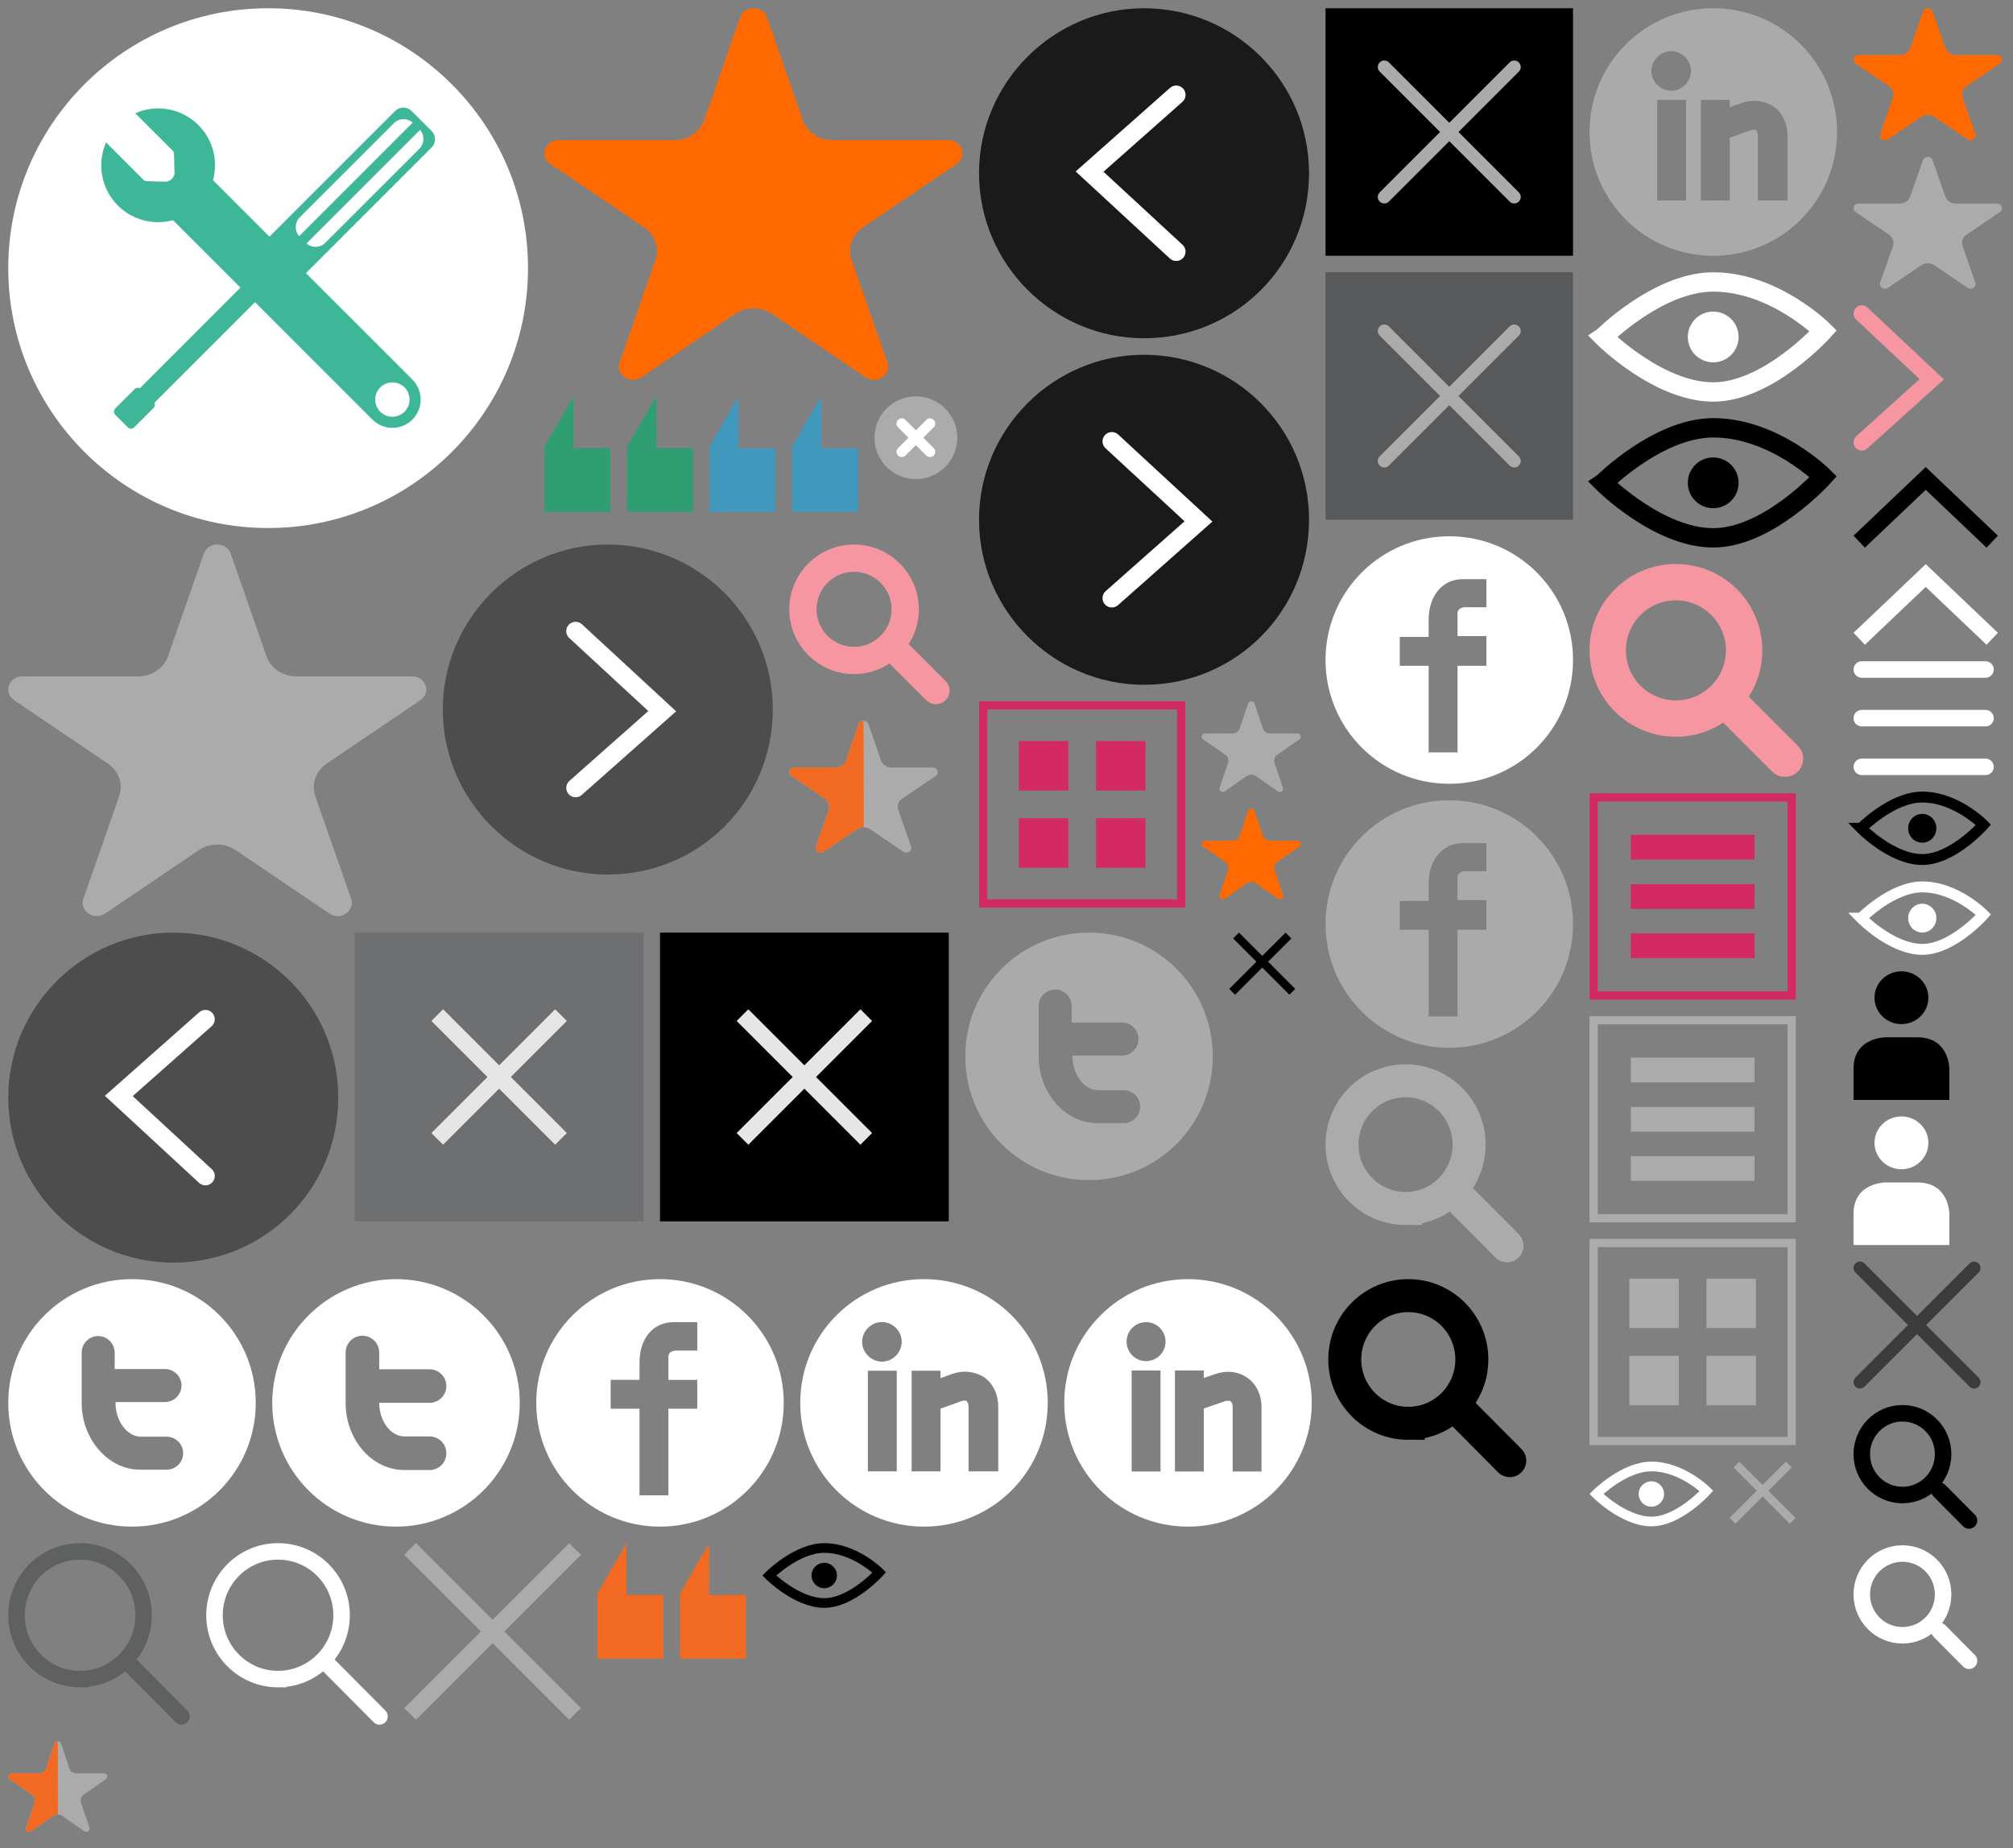 <?xml version="1.0" encoding="utf-8"?><!DOCTYPE svg PUBLIC "-//W3C//DTD SVG 1.1//EN" "http://www.w3.org/Graphics/SVG/1.1/DTD/svg11.dtd"><svg width="244" height="224" viewBox="0 0 244 224" xmlns="http://www.w3.org/2000/svg" xmlns:xlink="http://www.w3.org/1999/xlink"><rect x="0" y="0" width="244" height="224" fill="#808080" stroke="none"/><svg id="arrow-next" viewBox="-1 -1 42 42" width="42" height="42" x="52.67" y="65"><style>.aast0{opacity:.4}.aast1{fill:none;stroke:#fff;stroke-width:2.264;stroke-linecap:round}</style><g id="aaXMLID_8_" class="aast0"><path id="aaXMLID_10_" d="M20 40C9 40 0 31 0 20S9 0 20 0s20 8.9 20 20-8.9 20-20 20"/></g><path id="aaXMLID_4_" class="aast1" d="M16.1 29.5l10.5-9.3-10.5-9.7"/></svg><svg id="arrow-next-active" viewBox="-1 -1 42 42" width="42" height="42" x="117.67" y="42"><style>.abst0{opacity:.8}.st1{opacity:.4}.abst2{fill:none;stroke:#fff;stroke-width:2.264;stroke-linecap:round}</style><g id="abXMLID_8_" class="abst0"><path id="abXMLID_10_" d="M20 40C9 40 0 31 0 20S9 0 20 0s20 8.9 20 20-8.9 20-20 20"/></g><path id="abXMLID_4_" class="abst2" d="M16.1 29.5l10.5-9.3-10.5-9.7"/></svg><svg id="arrow-previous" viewBox="-1 -1 42 42" width="42" height="42" y="112.04"><style>.acst0{opacity:.4}.acst1{fill:none;stroke:#fff;stroke-width:2.264;stroke-linecap:round}</style><g id="acXMLID_8_" class="acst0"><path id="acXMLID_10_" d="M20 0c11 0 20 8.9 20 20s-8.9 20-20 20C9 40 0 31 0 20S9 0 20 0"/></g><path id="acXMLID_4_" class="acst1" d="M23.9 10.5l-10.5 9.3 10.5 9.7"/></svg><svg id="arrow-previous-active" viewBox="-1 -1 42 42" width="42" height="42" x="117.67"><style>.adst0{opacity:.8}.st1{opacity:.4}.adst2{fill:none;stroke:#fff;stroke-width:2.264;stroke-linecap:round}</style><g id="adXMLID_8_" class="adst0"><path id="adXMLID_10_" d="M20 0c11 0 20 8.9 20 20s-8.9 20-20 20C9 40 0 31 0 20S9 0 20 0"/></g><path id="adXMLID_4_" class="adst2" d="M23.9 10.5l-10.5 9.3 10.5 9.7"/></svg><svg width="12.96" height="19.61" viewBox="-1 -1 12.96 19.61" id="arrow-thin-right" x="223.67" y="36"><path fill="none" stroke="#F596A1" stroke-width="2" stroke-linecap="round" d="M1 16.614L9.482 8.97 1 1"/></svg><svg width="19.5" height="11.77" viewBox="-1 -1 19.5 11.77" id="arrow-up-black" x="223.67" y="55.61"><path fill="none" stroke="#000" stroke-width="2" d="M16.81 9.044L8.753 1.38.69 9.044"/></svg><svg width="19.5" height="11.77" viewBox="-1 -1 19.5 11.77" id="arrow-up-white" x="223.67" y="67.38"><path fill="none" stroke="#FFF" stroke-width="2" d="M16.81 9.044L8.753 1.38.69 9.044"/></svg><svg width="27" height="27" viewBox="-1 -1 27 27" id="btn-grid" x="191.67" y="149.16"><path fill="none" stroke="#ABABAB" d="M.5.5v24h24V.5H.5z"/><path fill="#ABABAB" d="M4.828 4.82v6h6v-6h-6M4.828 14.176v6h6v-6h-6M14.172 4.82v6h6v-6h-6M14.172 14.176v6h6v-6h-6"/></svg><svg width="27" height="27" viewBox="-1 -1 27 27" id="btn-grid-active" x="117.67" y="84"><path fill="none" stroke="#D42A63" d="M.5.5v24h24V.5H.5z"/><path fill="#D42A63" d="M4.828 4.82v6h6v-6h-6M4.828 14.176v6h6v-6h-6M14.172 4.82v6h6v-6h-6M14.172 14.176v6h6v-6h-6"/></svg><svg width="27" height="27" viewBox="-1 -1 27 27" id="btn-list" x="191.67" y="122.16"><path fill="none" stroke="#ABABAB" d="M.5.5v24h24V.5H.5z"/><path fill="#ABABAB" d="M5 5.03v3h15v-3H5M5 11.007v3h15v-3H5M5 16.967v3h15v-3H5"/></svg><svg width="27" height="27" viewBox="-1 -1 27 27" id="btn-list-active" x="191.67" y="95.16"><path fill="none" stroke="#D42A63" d="M.5.5v24h24V.5H.5z"/><path fill="#D42A63" d="M5 5.03v3h15v-3H5M5 11.007v3h15v-3H5M5 16.967v3h15v-3H5"/></svg><svg width="23.41" height="23.41" viewBox="-1 -1 23.41 23.41" id="close" x="48" y="186.04"><path fill="none" stroke="#ABABAB" stroke-width="2" d="M.707.707l20 20m-20 0l20-20"/></svg><svg width="37" height="37" viewBox="-1 -1 37 37" id="close-box" x="42" y="112.04"><path fill="#6D6F71" d="M35 35H0V0h35v35"/><path fill="#E6E6E6" d="M9.293 10.71l15 15 1.414-1.417-15-15"/><path fill="#E6E6E6" d="M10.708 25.707l15-15-1.416-1.413-15 15"/></svg><svg width="37" height="37" viewBox="-1 -1 37 37" id="close-box-black" x="79" y="112.04"><path d="M35 35H0V0h35v35"/><path fill="#E6E6E6" d="M9.293 10.71l15 15 1.414-1.417-15-15"/><path fill="#E6E6E6" d="M10.708 25.707l15-15-1.416-1.413-15 15"/></svg><svg width="32" height="32" viewBox="-1 -1 32 32" id="close-box-black-mobile" x="159.67"><path d="M30 30H0V0h30v30"/><path fill="#ABABAB" d="M6.565 7.68L22.32 23.433c.308.307.807.307 1.114 0 .308-.31.308-.807 0-1.115L7.68 6.564c-.308-.308-.807-.308-1.115 0-.307.308-.307.807 0 1.114"/><path fill="#ABABAB" d="M7.68 23.434L23.432 7.68c.308-.31.308-.807 0-1.115s-.807-.308-1.114 0L6.563 22.32c-.307.307-.307.805 0 1.113.308.31.807.31 1.115 0"/></svg><svg width="32" height="32" viewBox="-1 -1 32 32" id="close-box-mobile" x="159.67" y="32"><path fill="#58595B" d="M30 30H0V0h30v30"/><path fill="#ABABAB" d="M6.565 7.68L22.32 23.433c.308.307.807.307 1.114 0 .308-.31.308-.807 0-1.115L7.68 6.564c-.308-.308-.807-.308-1.115 0-.307.308-.307.807 0 1.114"/><path fill="#ABABAB" d="M7.68 23.434L23.432 7.68c.308-.31.308-.807 0-1.115s-.807-.308-1.114 0L6.563 22.32c-.307.307-.307.805 0 1.113.308.31.807.31 1.115 0"/></svg><svg width="12.03" height="12.03" viewBox="-1 -1 12.03 12.03" id="close-filter" x="105" y="47.04"><path fill="#ABABAB" d="M5.016 10.032c2.77 0 5.017-2.246 5.017-5.017C10.033 2.245 7.786 0 5.016 0 2.246 0 0 2.246 0 5.016s2.246 5.016 5.016 5.016z"/><path fill="none" stroke="#FFF" stroke-width="1.274" stroke-linecap="round" d="M6.727 3.305l-3.422 3.42M3.305 3.305l3.422 3.42"/></svg><svg width="17.39" height="17.39" viewBox="-1 -1 17.39 17.39" id="close-menu-mobile" x="223.67" y="151.91"><g fill="none" stroke="#3C3C3C" stroke-width="1.555" stroke-linecap="round"><path d="M.778.778l13.837 13.837M14.615.778L.778 14.615"/></g></svg><svg width="10" height="9.53" viewBox="-1 -1 10 9.53" id="close-small" x="208.65" y="176.16"><path fill="none" stroke="#ABABAB" d="M.827.354l6.82 6.82m-7.293 0L7.176.354"/></svg><svg width="10" height="9.53" viewBox="-1 -1 10 9.53" id="close-small-black" x="148" y="112.04"><path fill="none" stroke="#000" d="M.827.354l6.82 6.82m-7.293 0L7.176.354"/></svg><svg width="16.98" height="9.84" viewBox="-1 -1 16.98 9.84" id="eye" x="191.67" y="176.16"><path fill="none" stroke="#FFF" stroke-width="1.173" d="M.83 3.92S4.165.588 7.5.588c3.707 0 6.67 2.963 6.67 2.963S10.835 7.256 7.5 7.256.83 3.92.83 3.92z"/><path fill="#FFF" d="M7.497 5.46c.85 0 1.54-.688 1.54-1.54 0-.85-.69-1.537-1.54-1.537-.85 0-1.54.688-1.54 1.538 0 .85.69 1.54 1.54 1.54z"/></svg><svg width="18.65" height="10.89" viewBox="-1 -1 18.65 10.89" id="eye-big" x="223.67" y="105.84"><path fill="none" stroke="#FFF" stroke-width="1.323" d="M.926 4.446S4.63.66 8.336.66c4.116 0 7.41 3.365 7.41 3.365S12.038 8.23 8.335 8.23C4.63 8.23.925 4.446.925 4.446z"/><path fill="#FFF" d="M8.332 6.19c.946 0 1.71-.78 1.71-1.744S9.278 2.7 8.333 2.7s-1.71.782-1.71 1.746c0 .963.765 1.744 1.71 1.744z"/></svg><svg width="18.65" height="10.89" viewBox="-1 -1 18.65 10.89" id="eye-big-black" x="223.67" y="94.95"><path fill="none" stroke="#000" stroke-width="1.323" d="M.926 4.446S4.63.66 8.336.66c4.116 0 7.41 3.365 7.41 3.365S12.038 8.23 8.335 8.23C4.63 8.23.925 4.446.925 4.446z"/><path d="M8.332 6.19c.946 0 1.71-.78 1.71-1.744S9.278 2.7 8.333 2.7s-1.71.782-1.71 1.746c0 .963.765 1.744 1.71 1.744z"/></svg><svg width="16.98" height="9.84" viewBox="-1 -1 16.98 9.84" id="eye-black" x="91.41" y="186.04"><path fill="none" stroke="#000" stroke-width="1.173" d="M.83 3.92S4.165.588 7.5.588c3.707 0 6.67 2.963 6.67 2.963S10.835 7.256 7.5 7.256.83 3.92.83 3.92z"/><path d="M7.497 5.46c.85 0 1.54-.688 1.54-1.54 0-.85-.69-1.537-1.54-1.537-.85 0-1.54.688-1.54 1.538 0 .85.69 1.54 1.54 1.54z"/></svg><svg width="31.95" height="17.68" viewBox="-1 -1 31.95 17.68" id="eye-xl" x="191.67" y="32"><path fill="none" stroke="#FFF" stroke-width="2.346" d="M1.66 7.842s6.668-6.668 13.337-6.668c7.41 0 13.338 5.927 13.338 5.927s-6.67 7.41-13.338 7.41c-6.67 0-13.338-6.668-13.338-6.668z"/><path fill="#FFF" d="M14.99 10.92c1.7 0 3.08-1.378 3.08-3.078s-1.38-3.078-3.08-3.078c-1.7 0-3.077 1.378-3.077 3.078s1.378 3.077 3.078 3.077z"/></svg><svg width="31.95" height="17.68" viewBox="-1 -1 31.95 17.68" id="eye-xl-black" x="191.67" y="49.68"><path fill="none" stroke="#000" stroke-width="2.346" d="M1.66 7.842s6.668-6.668 13.337-6.668c7.41 0 13.338 5.927 13.338 5.927s-6.67 7.41-13.338 7.41c-6.67 0-13.338-6.668-13.338-6.668z"/><path d="M14.99 10.92c1.7 0 3.08-1.378 3.08-3.078s-1.38-3.078-3.08-3.078c-1.7 0-3.077 1.378-3.077 3.078s1.378 3.077 3.078 3.077z"/></svg><svg width="65" height="65" viewBox="-1 -1 65 65" id="icon-customize"><path fill="#FFF" d="M31.5 63C48.897 63 63 48.896 63 31.5 63 14.103 48.897 0 31.5 0S0 14.103 0 31.5C0 48.896 14.103 63 31.5 63z"/><path fill="#3EB799" d="M48.986 45.006c-.01-.01-.02-.018-.032-.027l-.013-.017-.64-.643-.104-.105L24.82 20.842c.624-2.307.037-4.874-1.775-6.685-2.07-2.07-5.125-2.543-7.654-1.432l4.6 4.598c.062.062.097.15.1.26l.063 2.41c.006.218-.12.483-.334.695-.213.213-.478.34-.695.334l-2.41-.063c-.11-.004-.2-.04-.26-.102l-4.6-4.598c-1.11 2.528-.637 5.584 1.433 7.654 1.812 1.812 4.378 2.4 6.685 1.775l23.48 23.478.64.643.018.013.028.03c1.34 1.34 3.51 1.34 4.85 0 1.336-1.337 1.336-3.507-.002-4.847zm-.952 3.896c-.813.814-2.13.814-2.944 0-.812-.812-.812-2.13 0-2.945.813-.812 2.13-.812 2.944 0 .813.814.813 2.133 0 2.945z"/><path fill="#3EB799" d="M51.317 14.882l-2.43-2.43c-.55-.547-1.44-.548-1.99 0l-.583.585-.098.096-15.67 15.673c-.13.128-.224.29-.273.47l-.9 3.36-13.416 13.417c-.202-.104-.453-.076-.622.094L12.97 48.51c-.21.21-.21.553 0 .764l1.526 1.527c.21.212.553.212.764 0l2.365-2.364c.168-.17.196-.42.094-.623l13.416-13.416 3.357-.9c.182-.05.343-.143.472-.27l15.77-15.77h-.002l.585-.585c.547-.55.547-1.442 0-1.99zM35.337 25.34l11.406-11.405c.627-.627 1.622-.65 2.283-.08L35.26 27.622c-.57-.66-.548-1.656.078-2.283zm14.498-8.313L38.43 28.43c-.627.628-1.62.65-2.28.08l13.766-13.766c.567.66.546 1.655-.08 2.283z"/></svg><svg width="19" height="15.8" viewBox="-1 -1 19 15.8" id="menu" x="223.67" y="79.15"><path fill="#FFF" stroke="#FFF" stroke-width="2" stroke-linecap="round" d="M1 1h15M1 12.795h15M1 6.897h15"/></svg><svg width="20" height="16" viewBox="-1 -1 20 16" id="quote-blue" x="85" y="47.04"><g fill="#4198BD"><path d="M0 6.084V14h7.984V6.29H3.522V0L0 6.084M10.017 6.084V14H18V6.29h-4.46V0l-3.523 6.084"/></g></svg><svg width="20" height="16" viewBox="-1 -1 20 16" id="quote-green" x="65" y="47.04"><g fill="#309E73"><path d="M0 6.084V14h7.984V6.29H3.522V0L0 6.084M10.017 6.084V14H18V6.29h-4.46V0l-3.523 6.084"/></g></svg><svg width="20" height="16" viewBox="-1 -1 20 16" id="quote-orange" x="71.41" y="186.04"><g fill="#F26A21"><path d="M0 6.084V14h7.984V6.29H3.522V0L0 6.084M10.017 6.084V14H18V6.29h-4.46V0l-3.523 6.084"/></g></svg><svg width="26" height="26" viewBox="-1 -1 26 26" id="search-black" x="160" y="154.04"><path fill="none" stroke="#000" stroke-width="4" stroke-linecap="round" d="M9.702 17.477c4.254 0 7.702-3.465 7.702-7.74S13.956 2 9.702 2 2 5.464 2 9.738s3.448 7.74 7.702 7.74zm6.085-1.73L22 22"/></svg><svg width="17" height="17" viewBox="-1 -1 17 17" id="search-black-mobile" x="223.67" y="169.3"><path fill="none" stroke="#000" stroke-width="2" stroke-linecap="round" d="M5.93 10.908c2.723 0 4.93-2.217 4.93-4.955C10.86 3.218 8.654 1 5.93 1S1 3.218 1 5.954c0 2.737 2.207 4.954 4.93 4.954zm4.49-.513L14 14"/></svg><svg width="24" height="24" viewBox="-1 -1 24 24" id="search-grey" y="186.04"><path fill="none" stroke="#5F6060" stroke-width="2" stroke-linecap="round" d="M8.702 16.477c4.254 0 7.702-3.465 7.702-7.74S12.956 1 8.702 1 1 4.464 1 8.738s3.448 7.74 7.702 7.74zm6.085-1.73L21 21"/></svg><svg width="26" height="26" viewBox="-1 -1 26 26" id="search-grey-bold" x="159.67" y="128"><path fill="none" stroke="#ABABAB" stroke-width="4" stroke-linecap="round" d="M9.702 17.477c4.254 0 7.702-3.465 7.702-7.74S13.956 2 9.702 2 2 5.464 2 9.738s3.448 7.74 7.702 7.74zm6.085-1.73L22 22"/></svg><svg width="17" height="17" viewBox="-1 -1 17 17" id="search-mobile" x="223.67" y="186.3"><path fill="none" stroke="#FFF" stroke-width="2" stroke-linecap="round" d="M5.93 10.908c2.723 0 4.93-2.217 4.93-4.955C10.86 3.218 8.654 1 5.93 1S1 3.218 1 5.954c0 2.737 2.207 4.954 4.93 4.954zm4.49-.513L14 14"/></svg><svg width="27.9" height="27.8" viewBox="-1 -1 27.9 27.8" id="search-purple" x="191.67" y="67.36"><path fill="none" stroke="#F596A1" stroke-width="4.409" stroke-linecap="round" d="M10.47 18.736c4.565 0 8.266-3.7 8.266-8.266 0-4.565-3.7-8.266-8.266-8.266s-8.266 3.7-8.266 8.266c0 4.567 3.7 8.266 8.266 8.266zm6.613-1.75l6.613 6.613"/></svg><svg width="21.43" height="21.35" viewBox="-1 -1 21.43 21.35" id="search-purple-mobile" x="94.67" y="65"><path fill="none" stroke="#F596A1" stroke-width="3.306" stroke-linecap="round" d="M7.852 14.052c3.424 0 6.2-2.775 6.2-6.2 0-3.424-2.775-6.2-6.2-6.2-3.424 0-6.2 2.776-6.2 6.2 0 3.424 2.776 6.2 6.2 6.2zm4.96-1.313l4.96 4.96"/></svg><svg width="24" height="24" viewBox="-1 -1 24 24" id="search-white" x="24" y="186.04"><path fill="none" stroke="#FFF" stroke-width="2" stroke-linecap="round" d="M8.702 16.477c4.254 0 7.702-3.465 7.702-7.74S12.956 1 8.702 1 1 4.464 1 8.738s3.448 7.74 7.702 7.74zm6.085-1.73L21 21"/></svg><svg id="social-fb" viewBox="-1 -1 32 32" width="32" height="32" x="159.67" y="96"><style>.bnst0{fill:#aaa}</style><g id="bnXMLID_575_"><path id="bnXMLID_577_" class="bnst0" d="M19.5 15.7H16v10.5h-3.5V15.7H9v-3.5h3.5v-2.1c0-2.9 1.7-4.9 4.1-4.9h2.9v3.4h-2.6c-.3 0-.9.2-.9.7v2.8h3.5v3.6zM30 15c0-8.3-6.7-15-15-15S0 6.7 0 15s6.7 15 15 15 15-6.7 15-15"/></g></svg><svg width="32" height="32" viewBox="-1 -1 32 32" id="social-fb-mobile" x="64" y="154.04"><path fill="#FFF" d="M30 15c0-8.284-6.716-15-15-15C6.716 0 0 6.716 0 15c0 8.283 6.716 15 15 15 8.284 0 15-6.717 15-15zm-10.485.71h-3.498v10.495h-3.5V15.71H9.02V12.21h3.498V10.07c0-2.895 1.685-4.854 4.097-4.854h2.9V8.66H16.89c-.3 0-.873.164-.873.737v2.815h3.498v3.497z"/></svg><svg id="social-fb-white" viewBox="-1 -1 32 32" width="32" height="32" x="159.67" y="64"><style>.bpst0{fill:#fff}</style><g id="bpXMLID_575_"><path id="bpXMLID_577_" class="bpst0" d="M19.5 15.7H16v10.5h-3.5V15.7H9v-3.5h3.5v-2.1c0-2.9 1.7-4.9 4.1-4.9h2.9v3.4h-2.6c-.3 0-.9.2-.9.7v2.8h3.5v3.6zM30 15c0-8.3-6.7-15-15-15S0 6.7 0 15s6.7 15 15 15 15-6.7 15-15"/></g></svg><svg id="social-linkedin" viewBox="-1 -1 32 32" width="32" height="32" x="191.67"><style>.bqst0{fill:#aaa}</style><g id="bqXMLID_575_"><path id="bqXMLID_577_" class="bqst0" d="M23.9 23.3h-3.5v-7.8c0-.3-.1-.6-.2-.7-.1-.1-.4-.1-.7 0l-2.5.9v7.6h-3.5V11.1H17v.9l1.4-.5c1.4-.5 2.8-.3 3.9.4 1.1.8 1.7 2.1 1.7 3.6v7.8zM12.3 7.6c0 1.3-1.1 2.4-2.4 2.4-1.3 0-2.4-1.1-2.4-2.4 0-1.3 1.1-2.4 2.4-2.4 1.3 0 2.4 1.1 2.4 2.4m-4.1 3.5h3.5v12.2H8.2V11.1zM30 15c0-8.3-6.7-15-15-15S0 6.7 0 15s6.7 15 15 15 15-6.7 15-15"/></g></svg><svg width="32" height="32" viewBox="-1 -1 32 32" id="social-linkedin-mobile" x="128" y="154.04"><path fill="#FFF" d="M30 15c0-8.284-6.716-15-15-15C6.716 0 0 6.716 0 15c0 8.283 6.716 15 15 15 8.284 0 15-6.717 15-15zM8.168 11.074h3.5v12.243h-3.5V11.074zm4.11-3.498c0 1.305-1.054 2.36-2.36 2.36-1.308 0-2.362-1.055-2.362-2.36s1.054-2.36 2.362-2.36c1.306 0 2.36 1.055 2.36 2.36zm11.632 15.74h-3.498V15.52c0-.34-.09-.605-.238-.71-.146-.106-.43-.105-.748.005l-2.512.87v7.632h-3.498V11.074h3.498v.91l1.368-.473c1.407-.487 2.835-.323 3.92.45 1.086.77 1.708 2.067 1.708 3.56v7.796z"/></svg><svg id="social-linkedin-white" viewBox="-1 -1 32 32" width="32" height="32" x="96" y="154.04"><style>.bsst0{fill:#fff}</style><g id="bsXMLID_575_"><path id="bsXMLID_577_" class="bsst0" d="M23.9 23.3h-3.5v-7.8c0-.3-.1-.6-.2-.7-.1-.1-.4-.1-.7 0l-2.5.9v7.6h-3.5V11.1H17v.9l1.4-.5c1.4-.5 2.8-.3 3.9.4 1.1.8 1.7 2.1 1.7 3.6v7.8zM12.3 7.6c0 1.3-1.1 2.4-2.4 2.4-1.3 0-2.4-1.1-2.4-2.4 0-1.3 1.1-2.4 2.4-2.4 1.3 0 2.4 1.1 2.4 2.4m-4.1 3.5h3.5v12.2H8.2V11.1zM30 15c0-8.3-6.7-15-15-15S0 6.7 0 15s6.7 15 15 15 15-6.7 15-15"/></g></svg><svg id="social-twitter" viewBox="-1 -1 32 32" width="32" height="32" x="116" y="112.04"><style>.btst0{clip-path:url(#btXMLID_580_);fill:#aaa}</style><g id="btXMLID_575_"><defs><path id="btXMLID_576_" d="M0 0h30v30H0z"/></defs><clipPath id="btXMLID_580_"><use xlink:href="#btXMLID_576_" overflow="visible"/></clipPath><path id="btXMLID_577_" class="btst0" d="M13 15c0 2.2 1.4 4.1 3.1 4.1h3.1c1.1 0 2 .9 2 2s-.9 2-2 2H16c-3.9 0-7.1-3.7-7.1-8.1V8.9c0-1.1.9-2 2-2s2 .9 2 2v2H19c1.1 0 2 .9 2 2s-.9 2-2 2h-6zm17 0c0-8.3-6.7-15-15-15S0 6.7 0 15s6.7 15 15 15 15-6.7 15-15"/></g></svg><svg width="32" height="32" viewBox="-1 -1 32 32" id="social-twitter-mobile" x="32" y="154.04"><path fill="#FFF" d="M30 15c0-8.284-6.716-15-15-15C6.716 0 0 6.716 0 15c0 8.283 6.716 15 15 15 8.284 0 15-6.717 15-15zm-17.034-.004v.002c0 2.207 1.398 4.07 3.052 4.07h3.052c1.126 0 2.035.91 2.035 2.035 0 1.127-.91 2.037-2.035 2.037h-3.052c-3.925 0-7.123-3.652-7.123-8.143V8.893c0-1.123.91-2.034 2.035-2.034s2.035.91 2.035 2.033v2.036h6.104c1.125 0 2.034.908 2.034 2.033 0 1.124-.91 2.033-2.035 2.033h-6.104z"/></svg><svg id="social-twitter-white" viewBox="-1 -1 32 32" width="32" height="32" y="154.04"><style>.bvst0{fill:#fff}</style><g id="bvXMLID_575_"><path id="bvXMLID_577_" class="bvst0" d="M13 15c0 2.2 1.4 4.1 3.1 4.1h3.1c1.1 0 2 .9 2 2s-.9 2-2 2H16c-3.9 0-7.1-3.7-7.1-8.1V8.9c0-1.1.9-2 2-2s2 .9 2 2v2H19c1.1 0 2 .9 2 2s-.9 2-2 2h-6zm17 0c0-8.3-6.7-15-15-15S0 6.7 0 15s6.7 15 15 15 15-6.7 15-15"/></g></svg><svg width="52.67" height="47.04" viewBox="-1 -1 52.67 47.04" id="star-big" y="65"><path fill="#ABABAB" d="M26.962 1.103l4.337 12.43c.51 1.46 1.97 2.45 3.616 2.45H48.95c1.66 0 2.35 1.976 1.007 2.884L38.604 26.55c-1.333.9-1.892 2.5-1.383 3.96l4.34 12.432c.512 1.47-1.294 2.692-2.637 1.783L27.57 37.042c-1.333-.902-3.138-.902-4.47 0l-11.356 7.683c-1.342.91-3.148-.312-2.635-1.783l4.336-12.43c.51-1.46-.05-3.06-1.38-3.962L.708 18.866c-1.343-.908-.653-2.885 1.006-2.885H15.75c1.648 0 3.108-.987 3.618-2.447l4.336-12.43c.513-1.47 2.745-1.47 3.258 0z"/></svg><svg width="52.67" height="47.04" viewBox="-1 -1 52.67 47.04" id="star-big-active" x="65"><path fill="#ff6900" d="M26.962 1.103l4.337 12.43c.51 1.46 1.97 2.45 3.616 2.45H48.95c1.66 0 2.35 1.976 1.007 2.884L38.604 26.55c-1.333.9-1.892 2.5-1.383 3.96l4.34 12.432c.512 1.47-1.294 2.692-2.637 1.783L27.57 37.042c-1.333-.902-3.138-.902-4.47 0l-11.356 7.683c-1.342.91-3.148-.312-2.635-1.783l4.336-12.43c.51-1.46-.05-3.06-1.38-3.962L.708 18.866c-1.343-.908-.653-2.885 1.006-2.885H15.75c1.648 0 3.108-.987 3.618-2.447l4.336-12.43c.513-1.47 2.745-1.47 3.258 0z"/></svg><svg width="20" height="18" viewBox="-1 -1 20 18" id="star-default" x="223.67" y="18"><path fill="#ABABAB" d="M9.58.392l1.54 4.417c.18.517.7.868 1.284.868h4.986c.59 0 .835.703.357 1.025l-4.034 2.73c-.473.32-.67.888-.49 1.406l1.54 4.415c.183.522-.458.957-.936.635l-4.034-2.73c-.473-.32-1.115-.32-1.588 0L4.17 15.89c-.476.322-1.117-.112-.935-.635l1.54-4.416c.182-.52-.017-1.088-.49-1.407L.25 6.703C-.224 6.38.02 5.678.61 5.678h4.986c.585 0 1.104-.35 1.285-.87L8.42.393c.184-.522.977-.522 1.16 0z"/></svg><svg width="20" height="18" viewBox="-1 -1 20 18" id="star-default-active" x="223.67"><path fill="#ff6900" d="M9.58.392l1.54 4.417c.18.517.7.868 1.284.868h4.986c.59 0 .835.703.357 1.025l-4.034 2.73c-.473.32-.67.888-.49 1.406l1.54 4.415c.183.522-.458.957-.936.635l-4.034-2.73c-.473-.32-1.115-.32-1.588 0L4.17 15.89c-.476.322-1.117-.112-.935-.635l1.54-4.416c.182-.52-.017-1.088-.49-1.407L.25 6.703C-.224 6.38.02 5.678.61 5.678h4.986c.585 0 1.104-.35 1.285-.87L8.42.393c.184-.522.977-.522 1.16 0z"/></svg><svg width="20" height="18" viewBox="-1 -1 20 18" id="star-default-half" x="94.67" y="86.35"><path fill="#ABABAB" d="M9.58.392l1.54 4.417c.18.517.7.868 1.284.868h4.986c.59 0 .835.703.357 1.025l-4.034 2.73c-.473.32-.67.888-.49 1.406l1.54 4.415c.183.522-.458.957-.936.635l-4.034-2.73c-.473-.32-1.115-.32-1.588 0L4.17 15.89c-.476.322-1.117-.112-.935-.635l1.54-4.416c.182-.52-.017-1.088-.49-1.407L.25 6.703C-.224 6.38.02 5.678.61 5.678h4.986c.585 0 1.104-.35 1.285-.87L8.42.393c.184-.522.977-.522 1.16 0z"/><path fill="#F26A21" d="M9.034 12.92c-.29-.007-.582.073-.828.24l-4.034 2.73c-.477.32-1.118-.113-.936-.636l1.54-4.416c.182-.52-.017-1.087-.49-1.406L.252 6.702C-.225 6.382.02 5.678.61 5.678h4.986c.585 0 1.104-.35 1.285-.87L8.42.393c.093-.26.336-.39.58-.39"/></svg><svg width="14" height="13" viewBox="-1 -1 14 13" id="star-small" x="144.67" y="84"><path fill="#ABABAB" d="M6.385.27l1.027 3.036c.122.356.466.597.858.597h3.323c.394 0 .557.483.238.705L9.144 6.484c-.316.22-.448.612-.327.968l1.026 3.036c.12.36-.306.657-.624.435l-2.69-1.875c-.314-.22-.742-.22-1.057 0l-2.69 1.875c-.316.223-.744-.075-.623-.435l1.027-3.036c.12-.356-.01-.747-.327-.968L.167 4.608c-.317-.22-.153-.705.24-.705H3.73c.39 0 .736-.24.856-.598L5.614.27c.122-.36.65-.36.77 0z"/></svg><svg width="14" height="13" viewBox="-1 -1 14 13" id="star-small-active" x="144.67" y="97"><path fill="#ff6900" d="M6.385.27l1.027 3.036c.122.356.466.597.858.597h3.323c.394 0 .557.483.238.705L9.144 6.484c-.316.22-.448.612-.327.968l1.026 3.036c.12.36-.306.657-.624.435l-2.69-1.875c-.314-.22-.742-.22-1.057 0l-2.69 1.875c-.316.223-.744-.075-.623-.435l1.027-3.036c.12-.356-.01-.747-.327-.968L.167 4.608c-.317-.22-.153-.705.24-.705H3.73c.39 0 .736-.24.856-.598L5.614.27c.122-.36.65-.36.77 0z"/></svg><svg width="14" height="13" viewBox="-1 -1 14 13" id="star-small-half" y="210.04"><path fill="#ABABAB" d="M6.385.27l1.027 3.036c.12.356.466.598.856.598h3.324c.394 0 .557.483.238.705L9.143 6.483c-.316.222-.448.612-.327.968l1.026 3.036c.12.36-.306.657-.624.435l-2.69-1.876c-.314-.22-.742-.22-1.057 0l-2.69 1.876c-.316.223-.744-.075-.623-.435l1.027-3.036c.12-.356-.01-.746-.327-.968L.167 4.608c-.317-.22-.153-.705.24-.705H3.73c.39 0 .736-.24.856-.598L5.614.27c.122-.36.65-.36.77 0z"/><path fill="#F26A21" d="M6.02 8.882c-.19-.005-.385.05-.55.165l-2.69 1.876c-.316.223-.744-.075-.623-.435l1.027-3.036c.12-.356-.01-.746-.327-.968L.167 4.608c-.317-.22-.153-.705.24-.705H3.73c.39 0 .736-.24.856-.598L5.614.27C5.674.09 5.838 0 6 0"/></svg><svg width="13.61" height="17.59" viewBox="-1 -1 13.61 17.59" id="user" x="223.67" y="134.32"><g fill="#FFF"><path d="M5.807 6.402c1.803 0 3.266-1.433 3.266-3.2S7.61 0 5.807 0 2.542 1.433 2.542 3.2s1.462 3.202 3.265 3.202zM11.614 15.59v-3.797S11.614 8 7.744 8H3.87S0 8 0 11.793v3.797h11.614z"/></g></svg><svg width="13.61" height="17.59" viewBox="-1 -1 13.61 17.59" id="user-black" x="223.67" y="116.73"><path d="M5.807 6.402c1.803 0 3.266-1.433 3.266-3.2S7.61 0 5.807 0 2.542 1.433 2.542 3.2s1.462 3.202 3.265 3.202zM11.614 15.59v-3.797S11.614 8 7.744 8H3.87S0 8 0 11.793v3.797h11.614z"/></svg></svg>